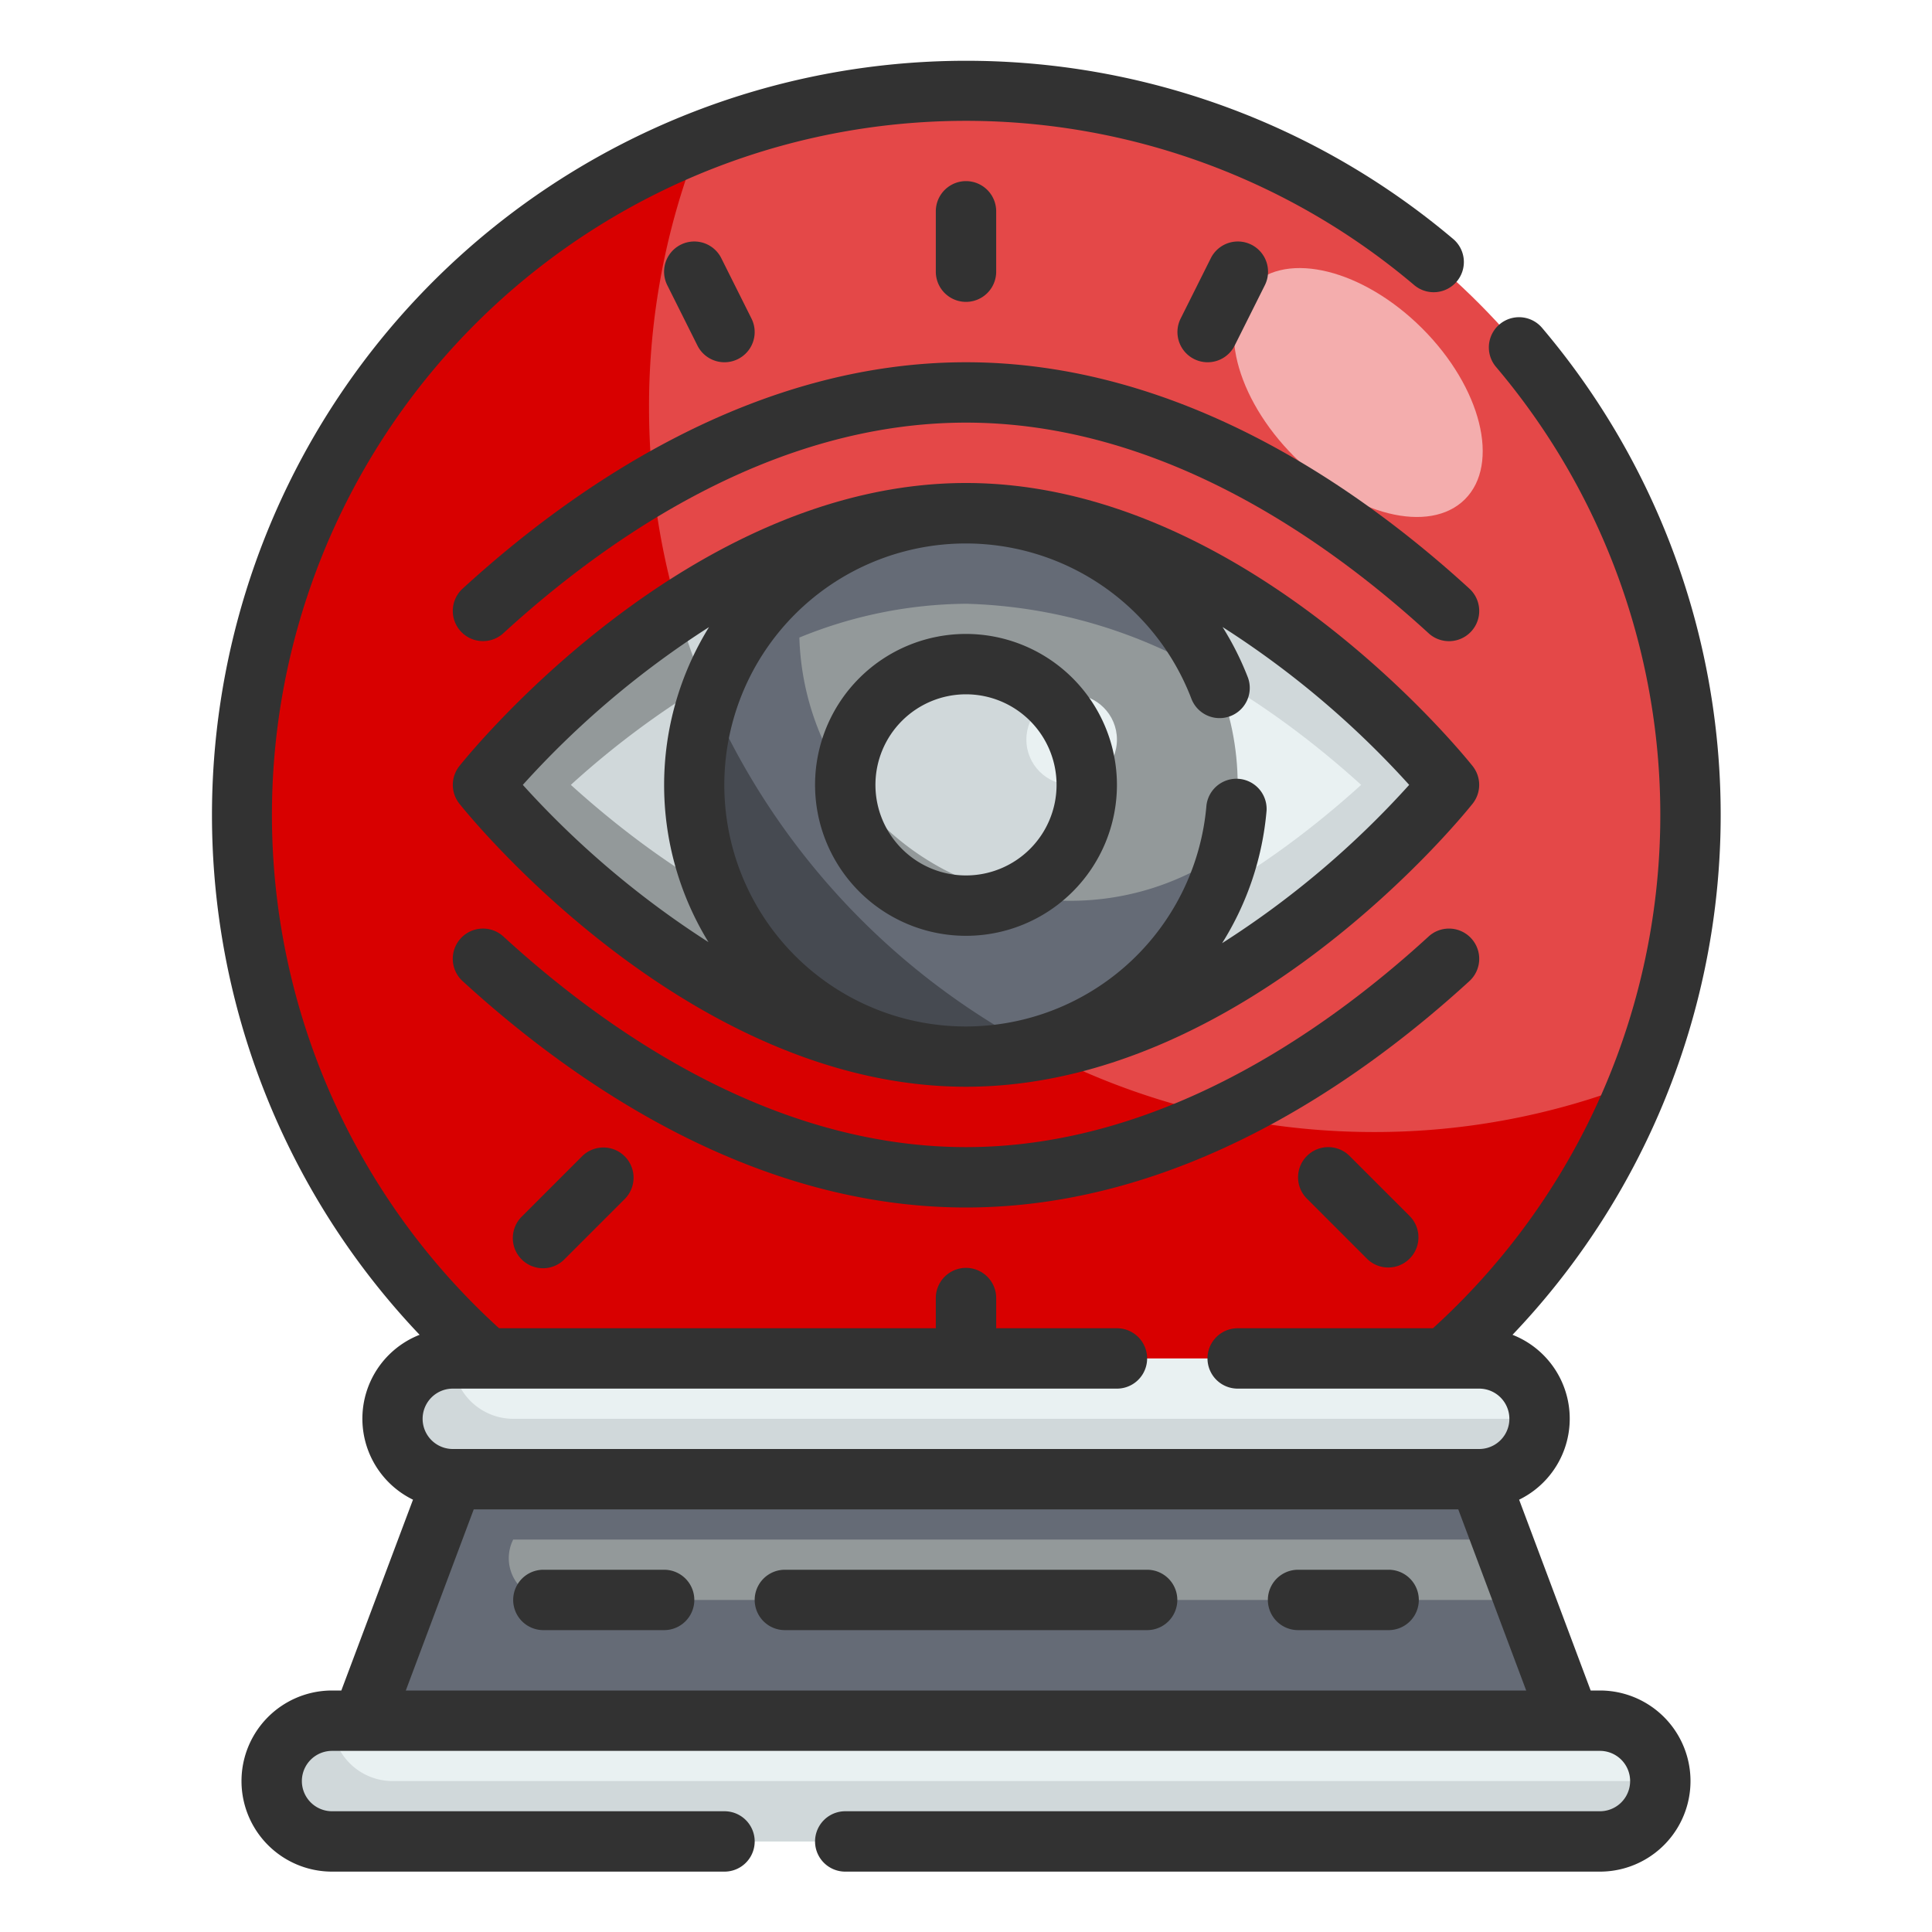 <svg xmlns="http://www.w3.org/2000/svg" version="1.1" xmlns:xlink="http://www.w3.org/1999/xlink" xmlns:svgjs="http://svgjs.com/svgjs" width="512" height="512" x="0" y="0" viewBox="0 0 64 64" style="enable-background:new 0 0 512 512" xml:space="preserve" class=""><g><g xmlns="http://www.w3.org/2000/svg" id="Fill_Outline" data-name="Fill Outline"><g id="Color"><circle cx="32" cy="27" fill="#e44848" r="24" data-original="#48cae4" class=""></circle><path d="m54.32 35.82a24 24 0 1 1 -31.14-31.14 23.743 23.743 0 0 0 -1.68 8.82 24.006 24.006 0 0 0 24 24 23.743 23.743 0 0 0 8.82-1.68z" fill="#d80000" data-original="#00b4d8" class=""></path><path d="m48 26s-7.163 9-16 9-16-9-16-9 7.163-9 16-9 16 9 16 9z" fill="#e9f1f2" data-original="#e9f1f2"></path><path d="m34.42 34.78a13.874 13.874 0 0 1 -2.42.22c-8.84 0-16-9-16-9a30.793 30.793 0 0 1 6.47-5.78 23.939 23.939 0 0 0 11.95 14.56z" fill="#d0d8da" data-original="#d0d8da" class=""></path><path d="m32 17c-8.84 0-16 9-16 9s7.16 9 16 9 16-9 16-9-7.16-9-16-9zm0 15c-5.42 0-10.2-3.38-13.09-6 2.89-2.62 7.67-6 13.09-6s10.2 3.38 13.09 6c-2.89 2.62-7.67 6-13.09 6z" fill="#d0d8da" data-original="#d0d8da" class=""></path><path d="m30.05 31.86c-4.61-.67-8.6-3.56-11.14-5.86a28.709 28.709 0 0 1 4.42-3.31 18.973 18.973 0 0 1 -.86-2.47 30.793 30.793 0 0 0 -6.47 5.78s7.16 9 16 9a13.874 13.874 0 0 0 2.42-.22 23.453 23.453 0 0 1 -4.37-2.92z" fill="#93999a" data-original="#93999a"></path><circle cx="32" cy="26" fill="#93999a" r="9" data-original="#93999a"></circle><path d="m40.75 28.12a9.006 9.006 0 1 1 -.48-5.67 16.713 16.713 0 0 0 -8.27-2.45 14.821 14.821 0 0 0 -5.52 1.12 8.987 8.987 0 0 0 14.27 7z" fill="#656b76" data-original="#656b76"></path><circle cx="32" cy="26" fill="#d0d8da" r="4" data-original="#d0d8da" class=""></circle><path d="m34.28 34.71a9.012 9.012 0 0 1 -11.28-8.71 8.919 8.919 0 0 1 .49-2.93 24 24 0 0 0 10.79 11.64z" fill="#656b76" data-original="#656b76"></path><path d="m34.28 34.71a9.012 9.012 0 0 1 -11.28-8.71 8.919 8.919 0 0 1 .49-2.93 24 24 0 0 0 10.79 11.64z" fill="#464a51" data-original="#464a51" class=""></path><path d="m33.62 29.65a3.833 3.833 0 0 1 -1.62.35 4 4 0 0 1 -4-4 .66.66 0 0 1 .01-.14 8.937 8.937 0 0 0 5.61 3.79z" fill="#93999a" data-original="#93999a"></path><circle cx="35.5" cy="24.5" fill="#e9f1f2" r="1.5" data-original="#e9f1f2"></circle><path d="m52 57h-40l3-8h34z" fill="#93999a" data-original="#93999a"></path><rect fill="#e9f1f2" height="4" rx="2" width="38" x="13" y="45" data-original="#e9f1f2"></rect><rect fill="#e9f1f2" height="4" rx="2" width="46" x="9" y="57" data-original="#e9f1f2"></rect><path d="m51 47a2.015 2.015 0 0 1 -2 2h-34a2.006 2.006 0 0 1 -2-2 2.015 2.015 0 0 1 2-2 2.006 2.006 0 0 0 2 2z" fill="#d0d8da" data-original="#d0d8da" class=""></path><path d="m55 59a2.015 2.015 0 0 1 -2 2h-42a2.006 2.006 0 0 1 -2-2 2.015 2.015 0 0 1 2-2 2.006 2.006 0 0 0 2 2z" fill="#d0d8da" data-original="#d0d8da" class=""></path><path d="m52 57h-40l3-8h34l.75 2h-32.75a1.382 1.382 0 0 0 1.24 2h32.26z" fill="#656b76" data-original="#656b76"></path><ellipse cx="45" cy="13" fill="#f4adad" rx="3" ry="5" transform="matrix(.707 -.707 .707 .707 3.988 35.627)" data-original="#ade8f4" class=""></ellipse></g><g id="Outline_copy" fill="#323232" data-name="Outline copy"><path d="m53 56h-.307l-2.37-6.321a2.985 2.985 0 0 0 -.219-5.462 24.954 24.954 0 0 0 .98-33.355 1 1 0 0 0 -1.527 1.292 22.959 22.959 0 0 1 -2.089 31.846h-6.468a1 1 0 0 0 0 2h8a1 1 0 0 1 0 2h-34a1 1 0 0 1 0-2h22a1 1 0 0 0 0-2h-4v-1a1 1 0 0 0 -2 0v1h-14.468a22.988 22.988 0 0 1 30.314-34.557 1 1 0 1 0 1.293-1.526 24.987 24.987 0 0 0 -34.239 36.3 2.985 2.985 0 0 0 -.219 5.462l-2.374 6.321h-.307a3 3 0 0 0 0 6h13a1 1 0 0 0 0-2h-13a1 1 0 0 1 0-2h42a1 1 0 0 1 0 2h-25a1 1 0 0 0 0 2h25a3 3 0 0 0 0-6zm-39.557 0 2.25-6h32.614l2.25 6z" fill="#323232" data-original="#323232" class=""></path><path d="m38 52h-12a1 1 0 0 0 0 2h12a1 1 0 0 0 0-2z" fill="#323232" data-original="#323232" class=""></path><path d="m46 52h-3a1 1 0 0 0 0 2h3a1 1 0 0 0 0-2z" fill="#323232" data-original="#323232" class=""></path><path d="m22 52h-4a1 1 0 0 0 0 2h4a1 1 0 0 0 0-2z" fill="#323232" data-original="#323232" class=""></path><path d="m48.782 25.377c-.304-.383-7.569-9.377-16.782-9.377s-16.478 8.994-16.782 9.377a1 1 0 0 0 0 1.246c.304.383 7.569 9.377 16.782 9.377s16.478-8.994 16.782-9.377a1 1 0 0 0 0-1.246zm-31.463.623a30.234 30.234 0 0 1 6.168-5.226 9.948 9.948 0 0 0 -.018 10.435 30.38 30.38 0 0 1 -6.15-5.209zm23.165 5.244a9.831 9.831 0 0 0 1.473-4.393 1 1 0 0 0 -1.992-.168 8 8 0 1 1 -.493-3.522 1 1 0 0 0 1.869-.711 9.8 9.8 0 0 0 -.842-1.679 30.353 30.353 0 0 1 6.182 5.229 30.2 30.2 0 0 1 -6.197 5.244z" fill="#323232" data-original="#323232" class=""></path><path d="m32 21a5 5 0 1 0 5 5 5.006 5.006 0 0 0 -5-5zm0 8a3 3 0 1 1 3-3 3 3 0 0 1 -3 3z" fill="#323232" data-original="#323232" class=""></path><path d="m48.737 31.085a1 1 0 0 0 -1.413-.062c-3.473 3.183-8.951 6.977-15.324 6.977s-11.851-3.794-15.324-6.977a1 1 0 0 0 -1.352 1.477c3.736 3.42 9.66 7.5 16.676 7.5s12.94-4.08 16.676-7.5a1 1 0 0 0 .061-1.415z" fill="#323232" data-original="#323232" class=""></path><path d="m15.324 19.5a1 1 0 0 0 1.352 1.475c3.473-3.181 8.951-6.975 15.324-6.975s11.851 3.794 15.324 6.977a1 1 0 0 0 1.352-1.477c-3.736-3.42-9.66-7.5-16.676-7.5s-12.94 4.08-16.676 7.5z" fill="#323232" data-original="#323232" class=""></path><path d="m33 9v-2a1 1 0 0 0 -2 0v2a1 1 0 0 0 2 0z" fill="#323232" data-original="#323232" class=""></path><path d="m40 12a1 1 0 0 0 .9-.553l1-2a1 1 0 1 0 -1.79-.894l-1 2a1 1 0 0 0 .89 1.447z" fill="#323232" data-original="#323232" class=""></path><path d="m24 12a1 1 0 0 0 .894-1.447l-1-2a1 1 0 0 0 -1.79.894l1 2a1 1 0 0 0 .896.553z" fill="#323232" data-original="#323232" class=""></path><path d="m43.293 38.293a1 1 0 0 0 0 1.414l2 2a1 1 0 0 0 1.414-1.414l-2-2a1 1 0 0 0 -1.414 0z" fill="#323232" data-original="#323232" class=""></path><path d="m19.293 38.293-2 2a1 1 0 1 0 1.414 1.414l2-2a1 1 0 0 0 -1.414-1.414z" fill="#323232" data-original="#323232" class=""></path></g></g></g></svg>